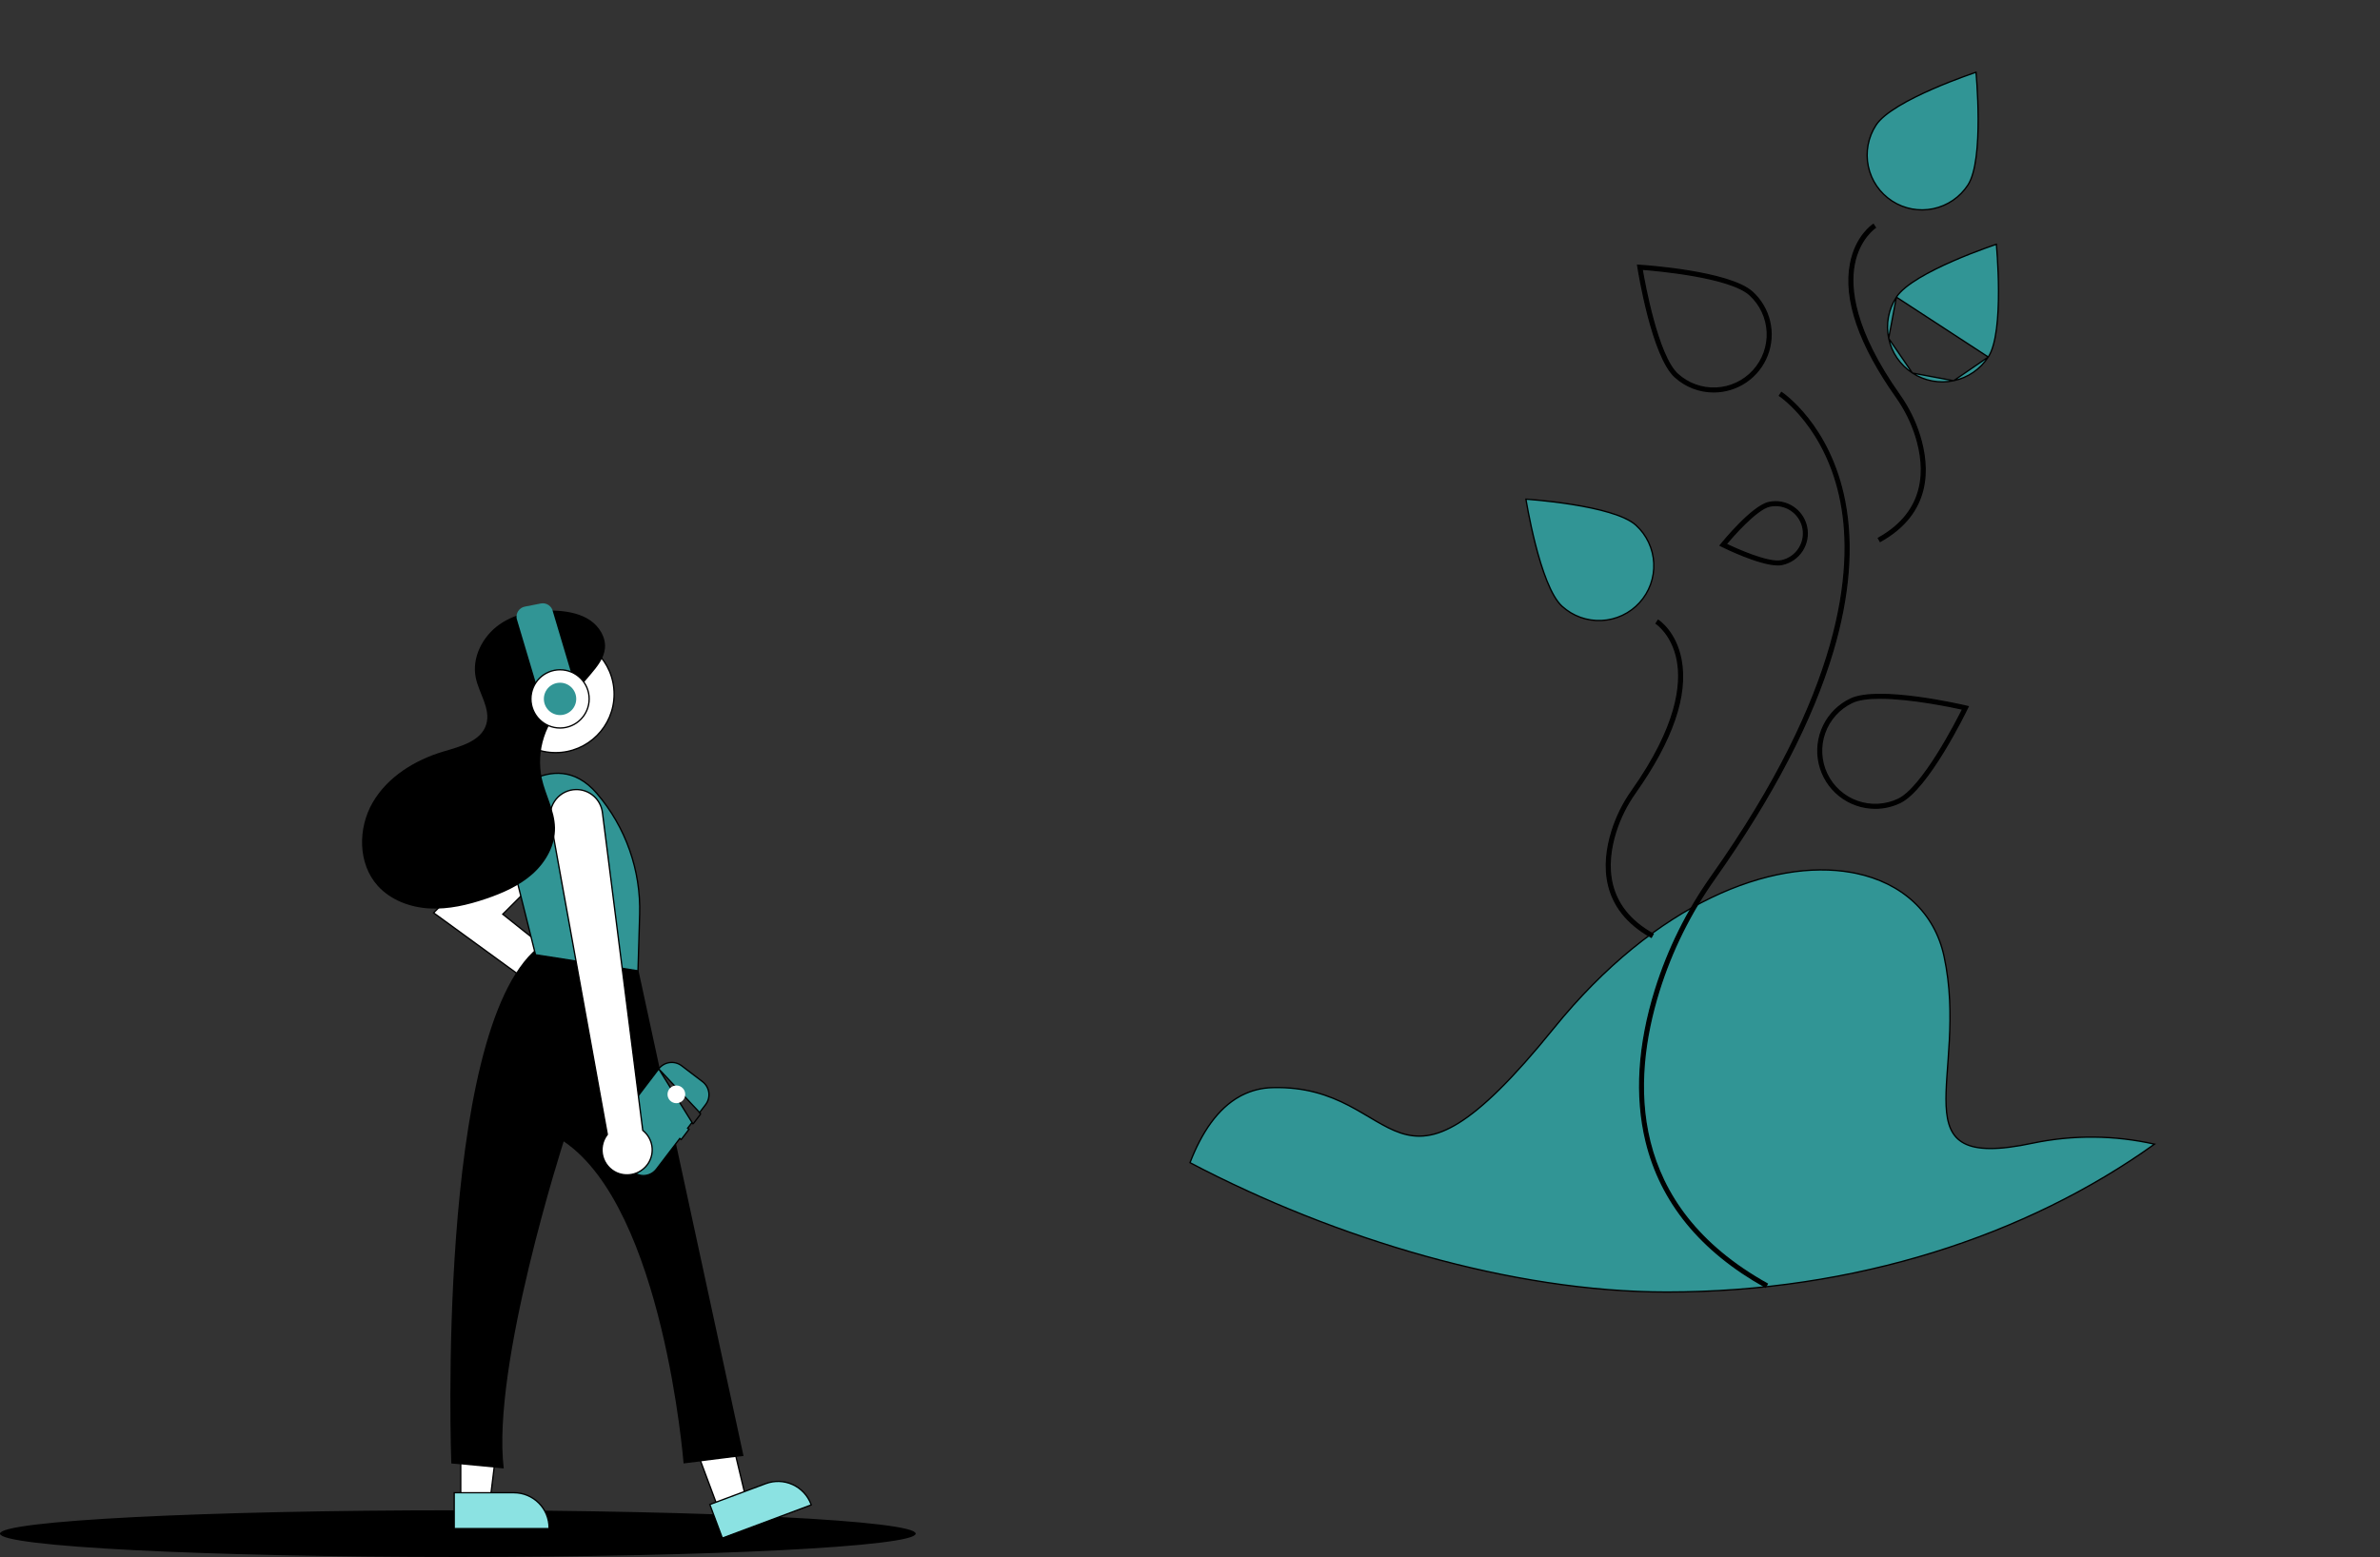 <svg width="900" height="589" viewBox="0 0 900 589" fill="none" xmlns="http://www.w3.org/2000/svg">
<rect x="0" y="0" width="900" height="589" fill="#333333" stroke="none"/>
<g clip-path="url(#clip0)">
<path d="M345.698 580.019C345.752 580.073 345.77 580.107 345.776 580.122C345.77 580.136 345.752 580.17 345.698 580.224C345.602 580.321 345.432 580.441 345.16 580.578C344.618 580.85 343.782 581.132 342.64 581.417C340.364 581.984 336.987 582.536 332.612 583.064C323.868 584.119 311.204 585.07 295.542 585.869C264.22 587.467 220.945 588.456 173.139 588.456C125.334 588.456 82.058 587.467 50.737 585.869C35.075 585.07 22.41 584.119 13.666 583.064C9.291 582.536 5.914 581.984 3.639 581.417C2.497 581.132 1.66 580.85 1.118 580.578C0.847 580.441 0.676 580.321 0.58 580.224C0.527 580.17 0.508 580.136 0.502 580.122C0.508 580.107 0.527 580.073 0.58 580.019C0.676 579.923 0.847 579.802 1.118 579.665C1.66 579.393 2.497 579.111 3.639 578.826C5.914 578.259 9.291 577.707 13.666 577.179C22.41 576.124 35.075 575.173 50.737 574.374C82.058 572.776 125.334 571.787 173.139 571.787C220.945 571.787 264.22 572.776 295.542 574.374C311.204 575.173 323.868 576.124 332.612 577.179C336.987 577.707 340.364 578.259 342.64 578.826C343.782 579.111 344.618 579.393 345.16 579.665C345.432 579.802 345.602 579.923 345.698 580.019ZM0.499 580.113C0.499 580.113 0.499 580.114 0.5 580.116L0.499 580.113ZM0.499 580.13C0.499 580.13 0.499 580.129 0.5 580.128L0.499 580.13Z" fill="black" stroke="black"/>
<path d="M814.729 432.789C766.234 467.521 701.437 488.729 630.258 488.729C572.038 488.729 505.121 468.788 450 439.8C454.359 428.5 460.432 419.342 468.877 414.703C469.087 414.584 469.304 414.465 469.521 414.36C473.128 412.506 477.11 411.499 481.164 411.414C530.841 410.015 525.244 465.989 587.515 389.024C626.242 341.159 670.112 324.689 700.1 330.014C700.653 330.112 701.199 330.217 701.745 330.328C719.125 333.939 731.558 345.064 735.147 361.737C744.943 407.216 716.256 443.599 768.732 432.405C783.916 429.245 799.6 429.376 814.729 432.789Z" fill="#319595" stroke="black" stroke-width="0.5"/>
<path d="M667.615 486.872C643.21 473.267 628.017 454.693 622.458 431.666C618.33 414.569 619.516 395.33 625.983 374.483C630.777 359.113 637.964 344.595 647.28 331.463C696.705 261.505 701.165 215.92 696.204 189.998C690.765 161.575 673.093 149.77 672.915 149.655L673.678 148.481C673.86 148.6 691.998 160.679 697.568 189.678C700.779 206.397 699.269 225.46 693.078 246.339C685.373 272.324 670.349 301.235 648.424 332.271C639.192 345.282 632.07 359.667 627.319 374.897C616.713 409.088 615.213 456.058 668.296 485.651L667.615 486.872Z" fill="black" stroke="black" stroke-width="0.5"/>
<path d="M624.441 354.534C605.201 343.809 605.737 326.812 609.574 314.442C611.276 308.986 613.827 303.832 617.134 299.171C634.449 274.663 636.013 258.741 634.277 249.701C632.391 239.884 626.342 235.854 626.281 235.814L627.044 234.641C627.312 234.815 633.654 239.041 635.651 249.437C638.251 262.975 632.406 279.979 618.277 299.979C615.055 304.52 612.569 309.54 610.911 314.856C607.227 326.732 606.702 343.044 625.122 353.312L624.441 354.534Z" fill="black" stroke="black" stroke-width="0.5"/>
<path d="M711.003 204.803L710.322 203.581C728.742 193.312 728.217 177 724.534 165.125C722.876 159.809 720.39 154.789 717.168 150.247C703.039 130.248 697.193 113.243 699.793 99.706C701.79 89.309 708.132 85.084 708.401 84.909L709.165 86.082C709.103 86.122 703.023 90.206 701.157 100.025C699.44 109.06 701.022 124.968 718.311 149.44C721.617 154.101 724.169 159.254 725.87 164.71C729.707 177.08 730.243 194.078 711.003 204.803Z" fill="black" stroke="black" stroke-width="0.5"/>
<path d="M751.872 135.047L751.872 135.046C753.423 132.67 754.401 128.81 754.985 124.318C755.567 119.837 755.752 114.763 755.739 109.986C755.727 105.211 755.516 100.737 755.309 97.457C755.205 95.817 755.102 94.476 755.025 93.545C754.987 93.079 754.955 92.717 754.933 92.47C754.931 92.448 754.929 92.427 754.927 92.407C754.908 92.413 754.887 92.42 754.866 92.427C754.632 92.506 754.287 92.623 753.845 92.775C752.962 93.08 751.693 93.526 750.151 94.092C747.065 95.223 742.886 96.833 738.51 98.746C734.133 100.658 729.564 102.872 725.696 105.21C721.82 107.554 718.682 110.004 717.131 112.381L717.131 112.381L717.125 112.39L751.872 135.047ZM751.872 135.047C748.868 139.654 744.156 142.88 738.774 144.013M751.872 135.047L738.774 144.013M738.774 144.013C733.391 145.147 727.779 144.096 723.171 141.092M738.774 144.013L723.171 141.092M723.171 141.092C718.563 138.087 715.338 133.376 714.204 127.993M723.171 141.092L714.204 127.993M714.204 127.993C713.07 122.611 714.121 116.998 717.125 112.39L714.204 127.993Z" fill="#319595" stroke="black" stroke-width="0.5"/>
<path d="M744.176 69.976L744.176 69.977C741.171 74.584 736.46 77.81 731.077 78.943C725.695 80.077 720.082 79.026 715.474 76.022C710.867 73.017 707.641 68.306 706.507 62.923C705.374 57.541 706.425 51.928 709.429 47.32C709.429 47.32 709.429 47.32 709.429 47.32L709.435 47.311L709.228 47.176L709.435 47.311C710.986 44.934 714.124 42.484 718 40.14C721.867 37.802 726.436 35.588 730.813 33.675C735.189 31.763 739.369 30.153 742.454 29.022C743.997 28.456 745.266 28.01 746.149 27.705C746.59 27.553 746.935 27.436 747.17 27.357C747.191 27.35 747.211 27.343 747.23 27.337C747.232 27.357 747.234 27.378 747.236 27.4C747.259 27.646 747.291 28.009 747.329 28.475C747.406 29.406 747.509 30.747 747.612 32.387C747.82 35.667 748.03 40.141 748.043 44.916C748.056 49.693 747.871 54.767 747.289 59.248C746.705 63.74 745.727 67.6 744.176 69.976Z" fill="#319595" stroke="black" stroke-width="0.5"/>
<path d="M743.389 267.084C742.046 266.769 710.358 259.402 699.792 264.433C695.346 266.55 691.752 270.118 689.602 274.549C687.453 278.98 686.875 284.011 687.965 288.814C689.054 293.617 691.746 297.906 695.597 300.977C699.448 304.047 704.229 305.715 709.154 305.707C710.731 305.708 712.303 305.534 713.842 305.189C715.431 304.833 716.976 304.301 718.446 303.601C729.011 298.563 743.257 269.316 743.858 268.071L744.243 267.287L743.389 267.084ZM717.844 302.334C715.439 303.48 712.831 304.141 710.17 304.279C707.509 304.417 704.847 304.029 702.336 303.139C699.825 302.248 697.514 300.871 695.535 299.087C693.556 297.303 691.947 295.147 690.802 292.742C689.656 290.336 688.995 287.728 688.857 285.068C688.719 282.407 689.106 279.745 689.997 277.234C690.888 274.722 692.265 272.411 694.048 270.432C695.832 268.453 697.989 266.845 700.394 265.699C702.857 264.524 706.621 264.083 710.917 264.083C722.672 264.083 738.387 267.406 742.207 268.253C739.821 273.039 727.038 297.954 717.844 302.334V302.334Z" fill="black" stroke="black" stroke-width="0.5"/>
<path d="M648.028 148.217C642.625 148.226 637.414 146.209 633.424 142.565C624.776 134.679 619.642 102.552 619.428 101.189L619.292 100.326L620.164 100.382C621.541 100.469 654.004 102.624 662.653 110.51C665.888 113.457 668.155 117.313 669.157 121.573C670.159 125.833 669.848 130.296 668.266 134.376C666.683 138.456 663.904 141.962 660.292 144.432C656.68 146.902 652.405 148.222 648.029 148.217H648.028ZM620.955 101.842C621.85 107.11 626.843 134.671 634.367 141.531C638.344 145.154 643.597 147.05 648.972 146.801C654.346 146.552 659.401 144.179 663.026 140.203C666.651 136.228 668.549 130.975 668.302 125.601C668.055 120.226 665.684 115.17 661.71 111.543V111.543C654.186 104.684 626.283 102.248 620.955 101.842V101.842Z" fill="black" stroke="black" stroke-width="0.5"/>
<path d="M618.633 198.671C620.645 200.506 622.277 202.72 623.434 205.185C624.591 207.651 625.251 210.321 625.377 213.041C625.502 215.762 625.09 218.481 624.165 221.043C623.24 223.604 621.819 225.959 619.984 227.971C618.149 229.984 615.935 231.615 613.47 232.773C611.004 233.93 608.335 234.59 605.614 234.715C602.893 234.841 600.174 234.429 597.612 233.504C595.051 232.579 592.696 231.158 590.684 229.323C588.587 227.411 586.672 223.92 584.981 219.718C583.293 215.525 581.842 210.66 580.657 206.033C579.472 201.406 578.554 197.023 577.932 193.795C577.622 192.182 577.385 190.858 577.226 189.937C577.147 189.477 577.087 189.118 577.046 188.874C577.043 188.852 577.039 188.831 577.036 188.811C577.056 188.812 577.078 188.814 577.1 188.815C577.346 188.833 577.71 188.859 578.175 188.896C579.107 188.97 580.447 189.083 582.082 189.244C585.353 189.566 589.802 190.077 594.518 190.831C599.235 191.585 604.213 192.582 608.543 193.877C612.883 195.174 616.535 196.759 618.633 198.671Z" fill="#319595" stroke="black" stroke-width="0.5"/>
<path d="M683.133 199.257C682.553 196.588 681.08 194.196 678.956 192.477C676.833 190.759 674.187 189.816 671.455 189.805C670.594 189.808 669.736 189.902 668.894 190.085C662.639 191.442 651.521 205.065 651.053 205.638L650.5 206.317L651.284 206.709C651.899 207.017 665.291 213.65 672.302 213.65C672.861 213.657 673.419 213.603 673.967 213.489C677.069 212.816 679.776 210.938 681.495 208.27C683.214 205.601 683.803 202.36 683.133 199.257H683.133ZM680.32 207.514C679.573 208.686 678.599 209.697 677.457 210.489C676.315 211.28 675.026 211.836 673.666 212.125C668.643 213.216 656.006 207.416 652.704 205.841C655.055 203.043 664.165 192.54 669.195 191.449C671.24 191.006 673.369 191.18 675.315 191.948C677.261 192.716 678.935 194.044 680.126 195.764C681.317 197.483 681.971 199.518 682.005 201.609C682.04 203.701 681.454 205.755 680.32 207.514V207.514Z" fill="black" stroke="black" stroke-width="0.5"/>
<path d="M190.34 345.992L222.743 371.821L222.577 372.067L223.075 372.043C223.142 372.04 223.202 372.036 223.26 372.032C223.36 372.025 223.451 372.019 223.552 372.019C225.462 372.018 227.329 372.584 228.918 373.644C230.507 374.704 231.747 376.211 232.48 377.975C233.213 379.738 233.407 381.68 233.038 383.554C232.669 385.428 231.753 387.151 230.405 388.504C229.058 389.858 227.339 390.783 225.467 391.161C223.595 391.539 221.652 391.354 219.885 390.629C218.118 389.904 216.605 388.672 215.538 387.088C214.47 385.504 213.896 383.639 213.887 381.729L213.887 381.602L213.784 381.528L163.963 345.294L200.325 308.933C201.485 307.773 202.927 306.935 204.51 306.503C206.092 306.071 207.76 306.059 209.348 306.468C210.937 306.877 212.391 307.693 213.568 308.836C214.739 309.974 215.595 311.396 216.052 312.963C216.054 312.971 216.056 312.978 216.058 312.985V312.985C216.526 314.606 216.551 316.322 216.131 317.956C215.71 319.59 214.859 321.081 213.666 322.274L190.32 345.62L190.122 345.818L190.34 345.992Z" fill="white" stroke="black" stroke-width="0.5"/>
<path d="M282.127 566.98L271.721 570.864L256.276 529.492L271.787 523.703L282.127 566.98Z" fill="white" stroke="black" stroke-width="0.5"/>
<path d="M306.694 569.02L306.78 569.252L273.157 581.805L268.415 569.101L289.567 561.205C292.874 559.97 296.537 560.099 299.749 561.565C302.961 563.031 305.459 565.712 306.694 569.02Z" fill="#8BE2E2" stroke="black" stroke-width="0.5"/>
<path d="M190.791 523.294L185.344 567.455L174.236 567.456L174.235 523.295L190.791 523.294Z" fill="white" stroke="black" stroke-width="0.5"/>
<path d="M207.646 577.958L207.646 578.206L171.756 578.208L171.756 564.648L194.334 564.647C197.864 564.647 201.25 566.049 203.747 568.545C206.243 571.042 207.646 574.428 207.646 577.958Z" fill="#8BE2E2" stroke="black" stroke-width="0.5"/>
<path d="M203.246 358.547C203.246 358.547 231.58 353.824 241.024 365.158L281.163 550.74L258.496 553.573C258.496 553.573 250.941 457.24 213.163 431.741C213.163 431.741 185.774 516.74 190.497 555.462L170.663 553.573C170.663 553.573 164.525 390.657 203.246 358.547Z" fill="black"/>
<path d="M262.071 425.181L261.736 424.926L261.538 424.774L261.386 424.973L260.167 426.573L260.016 426.772L260.214 426.923L260.549 427.178L257.601 431.045L257.267 430.791L257.068 430.639L256.917 430.838L248.225 442.244L248.225 442.244C248.22 442.25 248.216 442.255 248.212 442.26C247.217 443.557 245.75 444.408 244.13 444.626C242.503 444.846 240.856 444.41 239.55 443.415L239.399 443.614L239.55 443.415L231.671 437.411L231.666 437.408L231.666 437.407C231.02 436.915 230.477 436.3 230.068 435.597C229.659 434.895 229.393 434.118 229.284 433.313C229.175 432.507 229.226 431.688 229.434 430.903C229.642 430.117 230.002 429.38 230.495 428.733L249.098 404.321L249.098 404.321C249.1 404.319 249.101 404.317 249.103 404.315M262.071 425.181L249.107 404.308L249.107 404.309L249.103 404.315M262.071 425.181L265.018 421.313M262.071 425.181L265.018 421.313M249.103 404.315C249.595 403.671 250.208 403.13 250.909 402.723C251.611 402.314 252.387 402.048 253.193 401.939C253.998 401.83 254.817 401.881 255.603 402.089C256.389 402.297 257.126 402.657 257.772 403.15L257.909 402.971L257.772 403.15L265.643 409.148L265.643 409.148L265.656 409.158L265.656 409.158C266.303 409.651 266.846 410.266 267.255 410.968C267.663 411.671 267.93 412.447 268.039 413.253C268.147 414.058 268.096 414.877 267.889 415.663C267.681 416.449 267.32 417.186 266.828 417.832L264.636 420.708L264.485 420.907L264.684 421.058L265.018 421.313M249.103 404.315L265.018 421.313" fill="#319595" stroke="black" stroke-width="0.5"/>
<path d="M255.772 417.304C257.623 417.304 259.123 415.803 259.123 413.952C259.123 412.101 257.623 410.601 255.772 410.601C253.921 410.601 252.42 412.101 252.42 413.952C252.42 415.803 253.921 417.304 255.772 417.304Z" fill="white"/>
<path d="M232.23 262.575C232.23 274.794 222.325 284.7 210.105 284.7C197.886 284.7 187.98 274.794 187.98 262.575C187.98 250.355 197.886 240.45 210.105 240.45C222.325 240.45 232.23 250.355 232.23 262.575Z" fill="white" stroke="black" stroke-width="0.5"/>
<path d="M188.41 304.779C188.447 304.736 188.497 304.679 188.56 304.609C188.714 304.436 188.944 304.184 189.243 303.87C189.841 303.241 190.714 302.364 191.815 301.373C194.019 299.389 197.129 296.955 200.761 295.139C204.395 293.322 208.536 292.131 212.811 292.611C217.079 293.09 221.509 295.238 225.724 300.154C236.621 312.868 242.385 329.19 241.888 345.928L241.255 367.228L202.505 361.159L188.41 304.779Z" fill="#319595" stroke="black" stroke-width="0.5"/>
<path d="M217.833 298.659L217.835 298.659C217.877 298.658 217.919 298.658 217.964 298.658L217.966 298.658C217.966 298.658 217.966 298.658 217.966 298.658C220.38 298.657 222.711 299.537 224.522 301.134C226.333 302.73 227.499 304.932 227.802 307.327L227.802 307.327L243.047 427.472L243.06 427.568L243.134 427.631L243.274 427.749L243.274 427.749C245.026 429.223 246.181 431.284 246.524 433.546C246.868 435.809 246.376 438.12 245.14 440.047C243.896 441.958 242.012 443.365 239.826 444.015C237.64 444.665 235.293 444.517 233.206 443.597C231.924 443.014 230.787 442.154 229.88 441.077C228.972 440 228.316 438.734 227.959 437.371C227.603 436.008 227.555 434.583 227.819 433.199C228.083 431.815 228.652 430.508 229.485 429.372L229.486 429.371L229.605 429.208L229.668 429.122L229.649 429.016L208.205 310.339L208.205 310.339C207.949 308.921 208.005 307.465 208.368 306.071C208.732 304.677 209.395 303.379 210.312 302.267C211.228 301.155 212.376 300.257 213.675 299.634C214.974 299.01 216.393 298.678 217.833 298.659Z" fill="white" stroke="black" stroke-width="0.5"/>
<path d="M213.732 266.446L223.345 255.12C225.823 252.202 228.414 249.023 228.764 245.211C229.149 241.032 226.607 236.97 223.132 234.617C219.657 232.264 215.39 231.379 211.206 231.054C203.446 230.451 195.28 231.734 188.901 236.193C182.521 240.653 178.348 248.703 179.903 256.33C181.128 262.335 185.641 268.087 183.887 273.959C181.968 280.385 174.097 282.356 167.671 284.272C156.884 287.488 146.584 293.819 140.931 303.553C135.278 313.286 135.303 326.707 142.839 335.068C147.718 340.483 155.077 343.22 162.354 343.632C169.631 344.044 176.874 342.331 183.775 339.986C190.13 337.828 196.418 335.051 201.421 330.577C206.425 326.102 210.03 319.7 209.873 312.989C209.725 306.594 206.299 300.769 204.892 294.529C203.782 289.303 204.073 283.878 205.736 278.801C207.399 273.725 210.375 269.178 214.362 265.623" fill="black"/>
<path d="M198.457 229.465L204.512 228.277C205.013 228.179 205.528 228.18 206.028 228.281C206.528 228.382 207.003 228.58 207.426 228.864C207.85 229.149 208.213 229.514 208.495 229.939C208.777 230.363 208.973 230.84 209.071 231.34L217.445 259.438L203.767 262.122L195.393 234.024C195.195 233.013 195.406 231.965 195.981 231.11C196.555 230.255 197.446 229.663 198.457 229.465Z" fill="#319595"/>
<path d="M211.781 275.382C217.864 275.382 222.795 270.451 222.795 264.368C222.795 258.285 217.864 253.354 211.781 253.354C205.698 253.354 200.767 258.285 200.767 264.368C200.767 270.451 205.698 275.382 211.781 275.382Z" fill="white" stroke="black" stroke-width="0.5"/>
<path d="M211.781 270.487C215.16 270.487 217.9 267.747 217.9 264.368C217.9 260.988 215.16 258.249 211.781 258.249C208.402 258.249 205.662 260.988 205.662 264.368C205.662 267.747 208.402 270.487 211.781 270.487Z" fill="#319595"/>
</g>
<defs>
<clipPath id="clip0">
<rect width="900" height="588.956" fill="white"/>
</clipPath>
</defs>
</svg>
